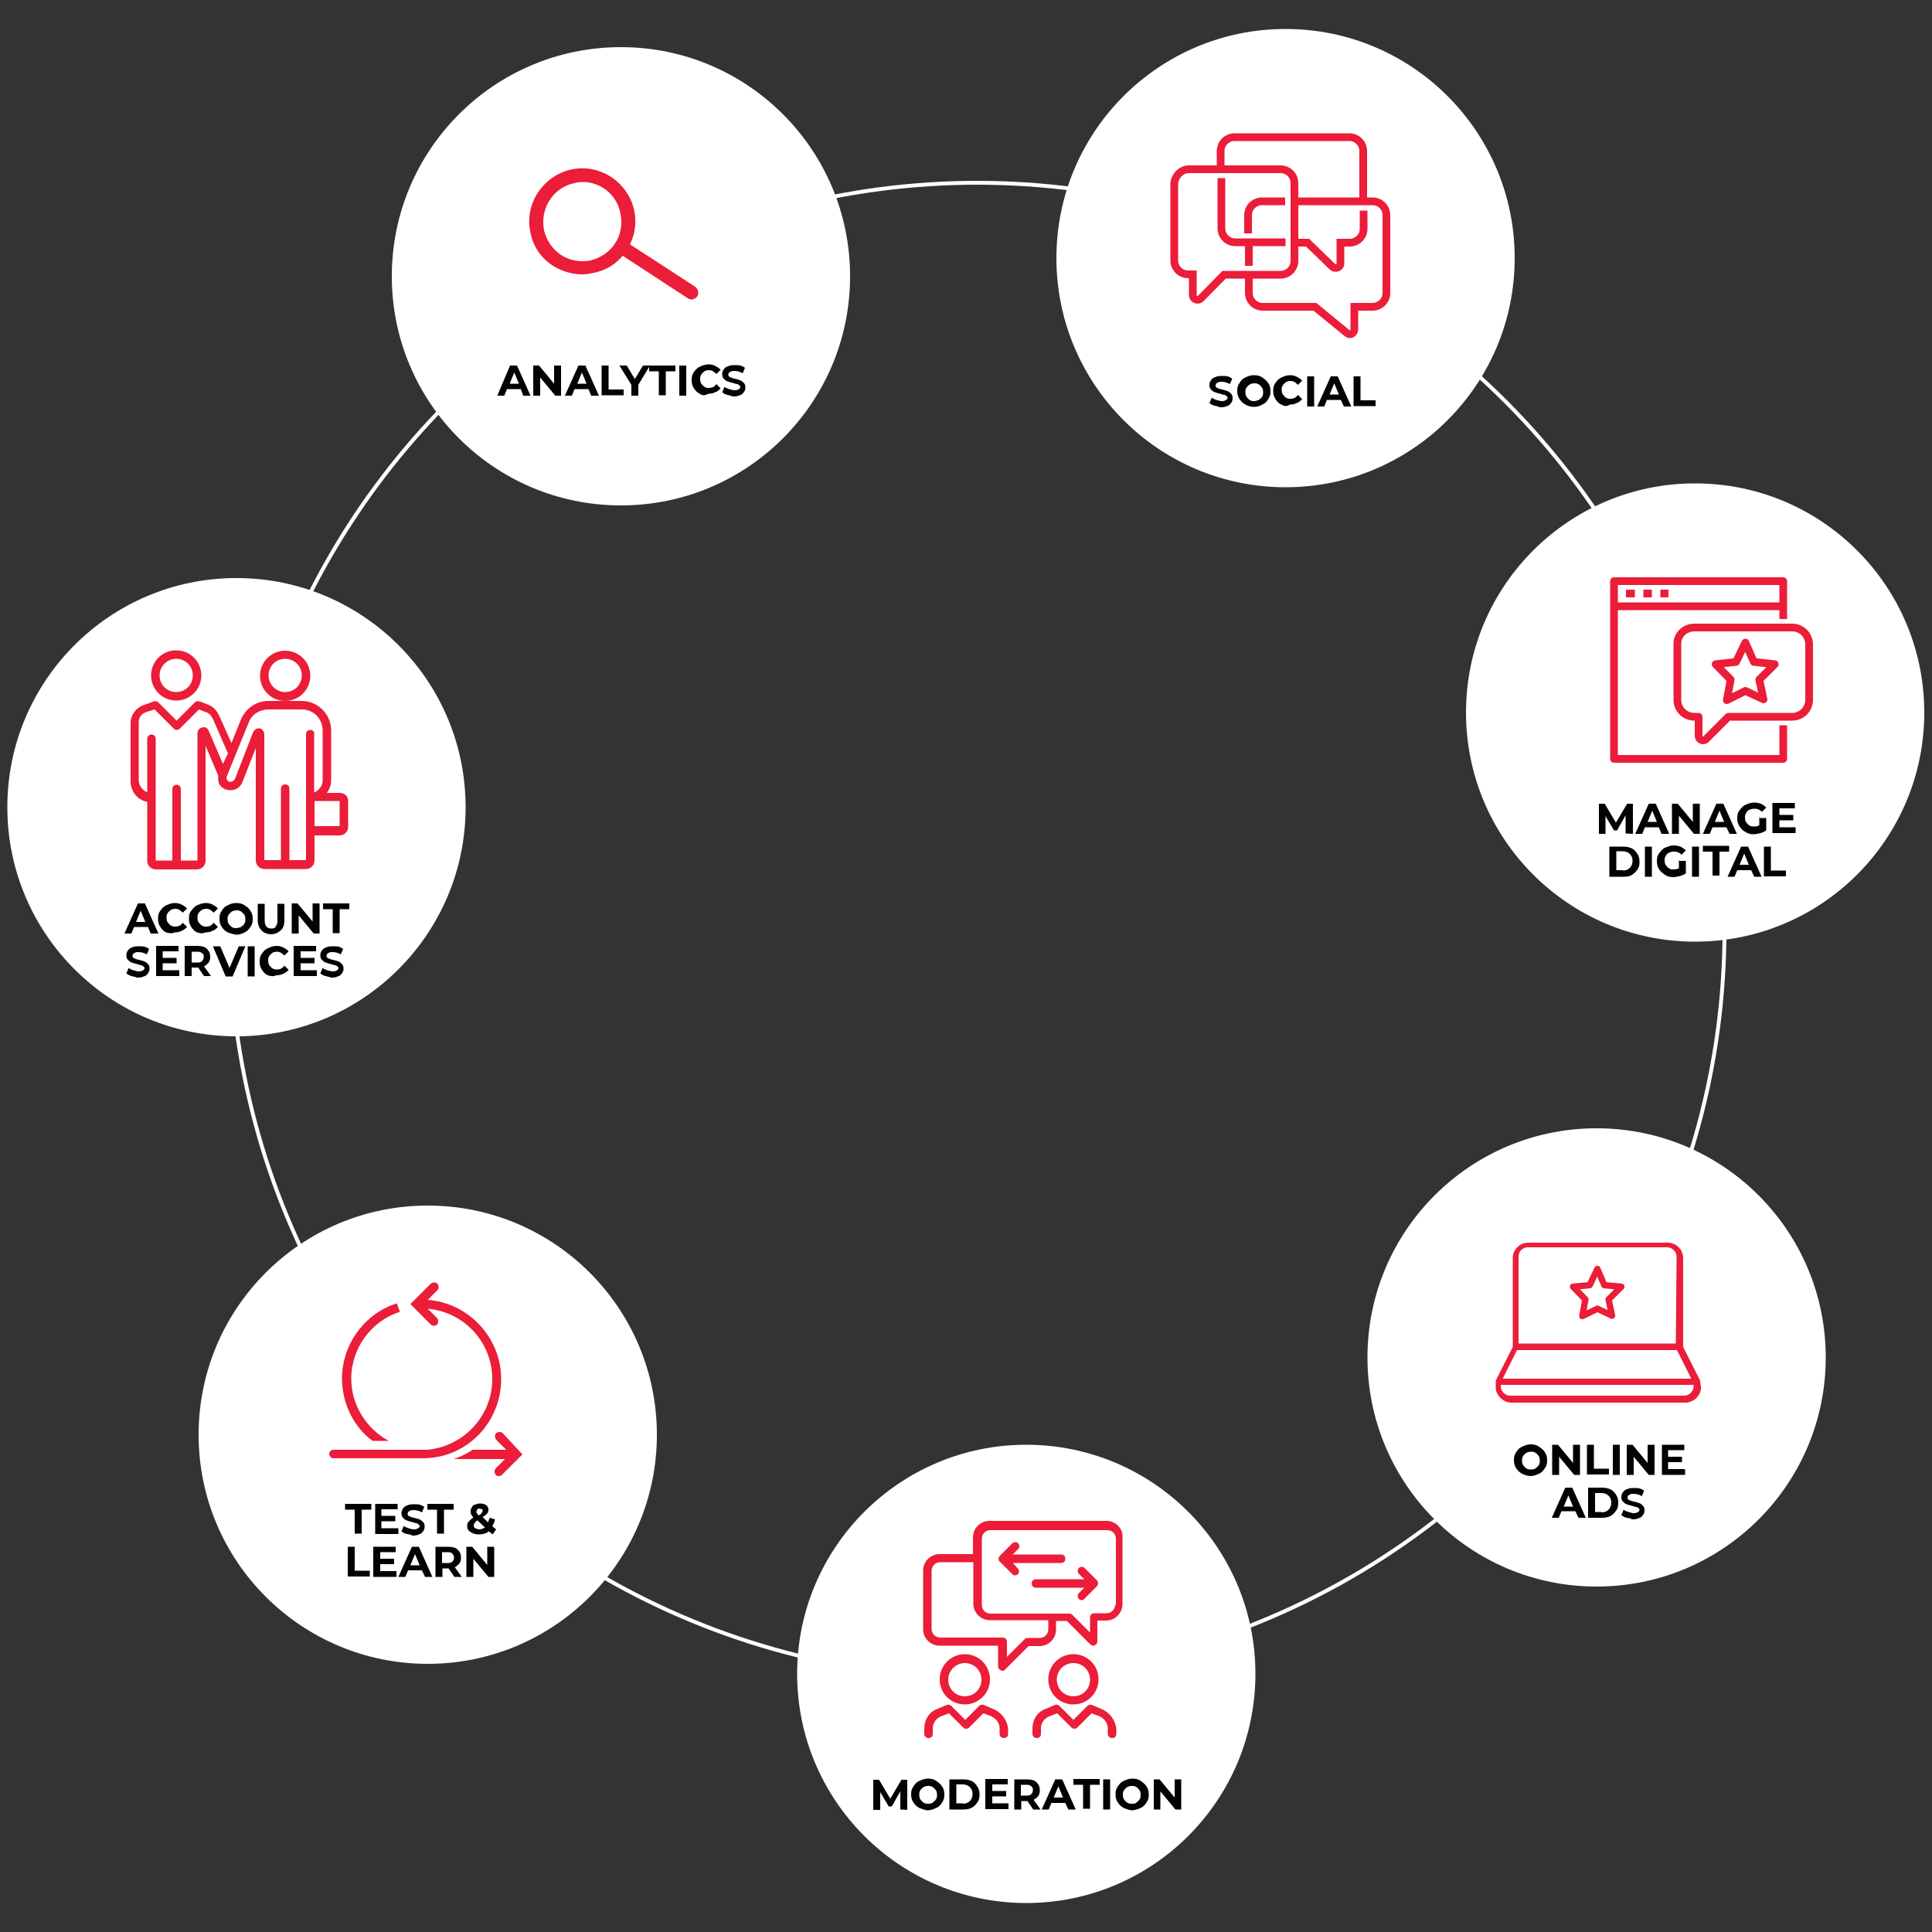 <?xml version="1.0" encoding="utf-8"?>
<!-- Generator: Adobe Illustrator 22.1.0, SVG Export Plug-In . SVG Version: 6.00 Build 0)  -->
<svg version="1.1" id="Layer_1" xmlns="http://www.w3.org/2000/svg" xmlns:xlink="http://www.w3.org/1999/xlink" x="0px" y="0px"
	 viewBox="0 0 500 500" style="enable-background:new 0 0 500 500;" xml:space="preserve">
<rect x="0" y="0" width="500" height="500" fill="#333333" stroke="none"/>
<style type="text/css">
	.st0{fill:none;stroke:#FFFFFF;stroke-miterlimit:10;}
	.st1{fill:#FFFFFF;}
	.st2{fill:#EB1D39;}
	.st3{fill:#020202;}
	.st4{fill:none;stroke:#EB1D39;stroke-width:2;stroke-miterlimit:10;}
	.st5{fill:none;stroke:#EB1D39;stroke-width:2;stroke-linejoin:round;stroke-miterlimit:10;}
	.st6{fill:none;stroke:#EB1D39;stroke-width:1.645;stroke-linejoin:round;stroke-miterlimit:10;}
</style>
<circle class="st0" cx="252.9" cy="240.7" r="193.4"/>
<circle class="st1" cx="61.2" cy="208.9" r="59.3"/>
<circle class="st1" cx="110.7" cy="371.3" r="59.3"/>
<circle class="st1" cx="160.7" cy="71.5" r="59.3"/>
<circle class="st1" cx="332.7" cy="66.8" r="59.3"/>
<circle class="st1" cx="438.7" cy="184.4" r="59.3"/>
<circle class="st1" cx="413.2" cy="351.3" r="59.3"/>
<circle class="st1" cx="265.6" cy="433.2" r="59.3"/>
<path class="st2" d="M45.6,181.3c3.6,0,6.5-2.9,6.5-6.5s-2.9-6.5-6.5-6.5s-6.5,2.9-6.5,6.5S42,181.3,45.6,181.3z M45.6,170.5
	c2.4,0,4.3,1.9,4.3,4.3c0,2.4-1.9,4.3-4.3,4.3c-2.4,0-4.3-1.9-4.3-4.3S43.3,170.5,45.6,170.5z M87.9,205.2h-3.3
	c0.7-1,1.1-2.1,1.1-3.2v-13c0-4.2-3.5-7.6-7.6-7.6h-4.3c3.6,0,6.5-2.9,6.5-6.5s-2.9-6.5-6.5-6.5s-6.5,2.9-6.5,6.5s2.9,6.5,6.5,6.5
	h-4.3c-3.1,0-5.8,1.8-7.1,4.7l-2.5,6.2l-2.9-6.5c-0.6-1.2-1.1-2.4-2.6-3.2c-0.7-0.3-2.6-1.1-2.9-1.1c-0.4-0.1-0.8,0-1.1,0.3
	l-4.7,4.7l-4.7-4.7c-0.3-0.3-0.7-0.4-1.1-0.3l-2.8,1c-1.9,0.7-3.3,2.5-3.3,4.7v15c0,2.6,1.8,4.9,4.3,5.3v15.3c0,1.2,1,2.2,2.2,2.2
	H51c1.2,0,2.2-1,2.2-2.2V193l3.3,7.8c-0.1,0.6,0,1.2,0.1,1.8c0.3,0.8,1,1.4,1.8,1.7c1.7,0.6,3.6-0.1,4.3-1.8l3.5-8.9v29.1
	c0,1.2,1,2.2,2.2,2.2h10.8c1.2,0,2.2-1,2.2-2.2v-6.5h6.5c1.2,0,2.2-1,2.2-2.2v-6.5C90.2,206.1,89.2,205.2,87.9,205.2z M69.5,174.8
	c0-2.4,1.9-4.3,4.3-4.3s4.3,1.9,4.3,4.3c0,2.4-1.9,4.3-4.3,4.3S69.5,177.1,69.5,174.8z M57.7,197.7l-3.7-8.6c-0.3-0.7-1-1.1-1.7-0.8
	c-0.7,0.1-1.2,0.7-1.2,1.5v32.9h-4.3v-18.5c0-0.6-0.4-1.1-1.1-1.1c-0.6,0-1.1,0.4-1.1,1.1v18.5h-4.3v-31.5c0-0.6-0.4-1.1-1.1-1.1
	c-0.6,0-1.1,0.4-1.1,1.1V205c-1.2-0.4-2.2-1.7-2.2-3.1v-15c0-1.2,0.7-2.2,1.9-2.6l2.2-0.7l5,5c0.4,0.4,1.1,0.4,1.5,0l5-5
	c0.7,0.3,1.7,0.7,2.1,0.8c0.8,0.4,1.2,1,1.7,2.1L59,195L57.7,197.7z M80.3,188.9c-0.6,0-1.1,0.4-1.1,1.1v32.6h-4.3v-18.5
	c0-0.6-0.4-1.1-1.1-1.1c-0.6,0-1.1,0.4-1.1,1.1v18.5h-4.3V190c0-0.7-0.6-1.4-1.2-1.5c-0.1,0-0.3,0-0.3,0c-0.6,0-1.1,0.4-1.4,1
	l-4.7,12.1c-0.3,0.6-1,0.8-1.5,0.7c-0.3-0.1-0.4-0.3-0.6-0.6c-0.1-0.3-0.1-0.6,0-0.8l5.7-14c0.8-2.1,2.9-3.3,5.1-3.3h8.6
	c3.1,0,5.4,2.5,5.4,5.4v13c0,1.4-1,2.6-2.2,3.1v-15C81.4,189.4,81,188.9,80.3,188.9z M87.9,213.8h-6.5v-6.5h6.5V213.8z"/>
<g>
	<path class="st3" d="M38.3,239.9h-3.6l-0.7,1.7h-1.8l3.5-7.8h1.8l3.5,7.8h-2L38.3,239.9z M37.6,238.6l-1.2-2.9l-1.2,2.9H37.6z"/>
	<path class="st3" d="M43,241.3c-0.7-0.3-1.1-0.8-1.5-1.4s-0.6-1.2-0.6-2.1s0.1-1.5,0.6-2.1c0.4-0.6,0.8-1.1,1.5-1.4
		c0.7-0.3,1.4-0.6,2.2-0.6c0.7,0,1.2,0.1,1.8,0.4c0.6,0.3,1,0.6,1.4,1l-1.1,1.1c-0.6-0.6-1.1-1-1.9-1c-0.4,0-1,0.1-1.2,0.3
		c-0.4,0.3-0.7,0.6-0.8,0.8c-0.3,0.4-0.3,0.8-0.3,1.2s0.1,1,0.3,1.2c0.3,0.4,0.6,0.7,0.8,0.8c0.4,0.3,0.8,0.3,1.2,0.3
		c0.8,0,1.4-0.3,1.9-1l1.1,1.1c-0.4,0.4-0.8,0.8-1.4,1c-0.6,0.3-1.1,0.4-1.8,0.4C44.4,241.7,43.7,241.5,43,241.3z"/>
	<path class="st3" d="M51,241.3c-0.7-0.3-1.1-0.8-1.5-1.4s-0.6-1.2-0.6-2.1s0.1-1.5,0.6-2.1s0.8-1.1,1.5-1.4
		c0.7-0.3,1.4-0.6,2.2-0.6c0.7,0,1.2,0.1,1.8,0.4c0.6,0.3,1,0.6,1.4,1l-1.1,1.1c-0.6-0.6-1.1-1-1.9-1c-0.4,0-1,0.1-1.2,0.3
		c-0.4,0.3-0.7,0.6-0.8,0.8c-0.3,0.4-0.3,0.8-0.3,1.2s0.1,1,0.3,1.2c0.3,0.4,0.6,0.7,0.8,0.8c0.4,0.3,0.8,0.3,1.2,0.3
		c0.8,0,1.4-0.3,1.9-1l1.1,1.1c-0.4,0.4-0.8,0.8-1.4,1c-0.6,0.3-1.1,0.4-1.8,0.4C52.4,241.7,51.6,241.5,51,241.3z"/>
	<path class="st3" d="M58.9,241.3c-0.7-0.4-1.1-0.8-1.5-1.4s-0.6-1.2-0.6-2.1s0.1-1.4,0.6-2.1c0.4-0.7,0.8-1.1,1.5-1.4
		c0.7-0.4,1.4-0.6,2.2-0.6s1.5,0.1,2.2,0.6c0.7,0.4,1.1,0.8,1.5,1.4c0.4,0.6,0.6,1.2,0.6,2.1s-0.1,1.4-0.6,2.1s-0.8,1.1-1.5,1.4
		c-0.7,0.4-1.4,0.6-2.2,0.6C60.3,241.8,59.6,241.5,58.9,241.3z M62.4,239.9c0.4-0.3,0.7-0.6,0.8-0.8c0.3-0.4,0.3-0.8,0.3-1.2
		s-0.1-1-0.3-1.2c-0.3-0.4-0.6-0.7-0.8-0.8c-0.4-0.3-0.8-0.3-1.2-0.3s-0.8,0.1-1.2,0.3c-0.4,0.3-0.7,0.6-0.8,0.8
		c-0.3,0.4-0.3,0.8-0.3,1.2s0.1,1,0.3,1.2c0.3,0.4,0.6,0.7,0.8,0.8c0.4,0.3,0.8,0.3,1.2,0.3C61.6,240.1,62,240.1,62.4,239.9z"/>
	<path class="st3" d="M67.7,240.8c-0.6-0.6-1-1.5-1-2.6v-4.3h1.8v4.3c0,1.4,0.6,2.1,1.7,2.1c0.6,0,1-0.1,1.2-0.6
		c0.3-0.4,0.4-0.8,0.4-1.5v-4.3h1.8v4.3c0,1.1-0.3,2.1-1,2.6c-0.6,0.6-1.5,1-2.6,1C69.1,241.7,68.2,241.4,67.7,240.8z"/>
	<path class="st3" d="M82.7,233.8v7.8h-1.5l-3.9-4.7v4.7h-1.8v-7.8H77l3.9,4.7v-4.7H82.7z"/>
	<path class="st3" d="M86.1,235.3h-2.5v-1.5h6.8v1.5h-2.5v6.2h-1.8V235.3L86.1,235.3z"/>
	<path class="st3" d="M34.1,252.6c-0.6-0.1-1-0.4-1.4-0.7l0.6-1.4c0.3,0.3,0.7,0.4,1.2,0.6c0.4,0.1,1,0.3,1.4,0.3
		c0.6,0,0.8-0.1,1.1-0.3c0.3-0.1,0.4-0.4,0.4-0.6c0-0.1-0.1-0.3-0.3-0.4s-0.3-0.3-0.6-0.3c-0.3-0.1-0.6-0.1-1-0.3
		c-0.6-0.1-1.1-0.3-1.4-0.4c-0.4-0.1-0.7-0.4-1-0.7s-0.4-0.7-0.4-1.2c0-0.4,0.1-0.8,0.4-1.2c0.3-0.4,0.6-0.7,1.1-0.8
		c0.6-0.3,1.1-0.3,1.8-0.3c0.6,0,1,0,1.4,0.1s0.8,0.3,1.2,0.6L38,247c-0.7-0.4-1.4-0.6-2.2-0.6c-0.6,0-0.8,0.1-1.1,0.3
		c-0.3,0.1-0.4,0.4-0.4,0.7s0.1,0.4,0.4,0.6c0.3,0.1,0.7,0.3,1.2,0.4s1.1,0.3,1.4,0.4c0.4,0.1,0.7,0.4,1,0.7s0.4,0.7,0.4,1.2
		c0,0.4-0.1,0.8-0.4,1.2c-0.3,0.4-0.6,0.7-1.1,0.8c-0.6,0.3-1.1,0.3-1.8,0.3C35.2,252.8,34.6,252.8,34.1,252.6z"/>
	<path class="st3" d="M46.4,251.2v1.4h-6v-7.8h5.8v1.4h-4.1v1.7h3.6v1.4h-3.6v1.8h4.3V251.2z"/>
	<path class="st3" d="M52.8,252.6l-1.5-2.2h-0.2h-1.5v2.2h-1.8v-7.8h3.3c0.7,0,1.2,0.1,1.8,0.3c0.6,0.3,0.8,0.6,1.1,1s0.4,1,0.4,1.5
		c0,0.6-0.1,1.1-0.4,1.5c-0.3,0.4-0.7,0.7-1.2,1l1.8,2.5H52.8z M52.3,246.7c-0.3-0.3-0.7-0.4-1.2-0.4h-1.5v2.8h1.5
		c0.6,0,1-0.1,1.2-0.4c0.3-0.3,0.4-0.6,0.4-1C52.8,247.4,52.7,246.9,52.3,246.7z"/>
	<path class="st3" d="M63.5,244.9l-3.3,7.8h-1.8l-3.3-7.8H57l2.4,5.6l2.4-5.6H63.5z"/>
	<path class="st3" d="M64.1,244.9h1.8v7.8h-1.8V244.9z"/>
	<path class="st3" d="M69.3,252.4c-0.7-0.3-1.1-0.8-1.5-1.4c-0.4-0.6-0.6-1.2-0.6-2.1c0-0.8,0.1-1.5,0.6-2.1
		c0.4-0.6,0.8-1.1,1.5-1.4c0.7-0.3,1.4-0.6,2.2-0.6c0.7,0,1.2,0.1,1.8,0.4c0.6,0.3,1,0.6,1.4,1l-1.1,1.1c-0.6-0.6-1.1-1-1.9-1
		c-0.4,0-1,0.1-1.2,0.3c-0.4,0.3-0.7,0.6-0.8,0.8c-0.3,0.4-0.3,0.8-0.3,1.2s0.1,1,0.3,1.2c0.3,0.4,0.6,0.7,0.8,0.8
		c0.4,0.3,0.8,0.3,1.2,0.3c0.8,0,1.4-0.3,1.9-1l1.1,1.1c-0.4,0.4-0.8,0.8-1.4,1c-0.6,0.3-1.1,0.4-1.8,0.4
		C70.7,252.8,70,252.6,69.3,252.4z"/>
	<path class="st3" d="M82,251.2v1.4h-6v-7.8h5.8v1.4h-4v1.7h3.6v1.4h-3.6v1.8H82V251.2z"/>
	<path class="st3" d="M84.3,252.6c-0.6-0.1-1-0.4-1.4-0.7l0.6-1.4c0.3,0.3,0.7,0.4,1.2,0.6c0.4,0.1,1,0.3,1.4,0.3
		c0.6,0,0.8-0.1,1.1-0.3c0.3-0.1,0.4-0.4,0.4-0.6c0-0.1-0.1-0.3-0.3-0.4c-0.2-0.1-0.3-0.3-0.6-0.3c-0.3-0.1-0.6-0.1-1-0.3
		c-0.6-0.1-1.1-0.3-1.4-0.4c-0.4-0.1-0.7-0.4-1-0.7c-0.3-0.3-0.4-0.7-0.4-1.2c0-0.4,0.1-0.8,0.4-1.2s0.6-0.7,1.1-0.8
		c0.6-0.3,1.1-0.3,1.8-0.3c0.6,0,1,0,1.4,0.1s0.8,0.3,1.2,0.6l-0.6,1.4c-0.7-0.4-1.4-0.6-2.2-0.6c-0.6,0-0.8,0.1-1.1,0.3
		c-0.3,0.1-0.4,0.4-0.4,0.7s0.1,0.4,0.4,0.6c0.3,0.1,0.7,0.3,1.2,0.4s1.1,0.3,1.4,0.4c0.4,0.1,0.7,0.4,1,0.7
		c0.3,0.3,0.4,0.7,0.4,1.2c0,0.4-0.1,0.8-0.4,1.2c-0.3,0.4-0.6,0.7-1.1,0.8c-0.6,0.3-1.1,0.3-1.8,0.3
		C85.4,252.8,84.8,252.8,84.3,252.6z"/>
</g>
<g>
	<path class="st3" d="M233,468.3v-4.7l-2.2,3.9H230l-2.2-3.7v4.6H226v-7.8h1.5l2.9,4.9l2.9-4.9h1.5v7.8L233,468.3L233,468.3z"/>
	<path class="st3" d="M237.9,467.9c-0.7-0.4-1.1-0.8-1.5-1.4s-0.6-1.2-0.6-2.1c0-0.8,0.1-1.4,0.6-2.1s0.8-1.1,1.5-1.4
		s1.4-0.6,2.2-0.6s1.5,0.1,2.2,0.6s1.1,0.8,1.5,1.4s0.6,1.2,0.6,2.1c0,0.8-0.1,1.4-0.6,2.1c-0.4,0.6-0.8,1.1-1.5,1.4
		s-1.4,0.6-2.2,0.6S238.6,468.1,237.9,467.9z M241.4,466.5c0.4-0.3,0.7-0.6,0.8-0.8c0.3-0.4,0.3-0.8,0.3-1.2s-0.1-1-0.3-1.2
		c-0.3-0.4-0.6-0.7-0.8-0.8c-0.4-0.3-0.8-0.3-1.2-0.3s-0.8,0.1-1.2,0.3c-0.4,0.3-0.7,0.6-0.8,0.8c-0.3,0.4-0.3,0.8-0.3,1.2
		s0.1,1,0.3,1.2c0.3,0.4,0.6,0.7,0.8,0.8c0.4,0.3,0.8,0.3,1.2,0.3S241,466.8,241.4,466.5z"/>
	<path class="st3" d="M245.7,460.5h3.5c0.8,0,1.5,0.1,2.2,0.4s1.1,0.8,1.5,1.4s0.6,1.2,0.6,2.1c0,0.8-0.1,1.5-0.6,2.1
		c-0.4,0.6-0.8,1-1.5,1.4c-0.7,0.3-1.4,0.4-2.2,0.4h-3.5V460.5z M249.2,466.8c0.8,0,1.4-0.3,1.8-0.7c0.4-0.4,0.7-1,0.7-1.8
		s-0.3-1.4-0.7-1.8s-1.1-0.7-1.8-0.7h-1.7v4.9h1.7V466.8z"/>
	<path class="st3" d="M261,466.8v1.4h-6v-7.8h5.8v1.4h-4v1.7h3.6v1.4h-3.6v1.8h4.2V466.8z"/>
	<path class="st3" d="M267.4,468.3l-1.5-2.2h-0.1h-1.5v2.2h-1.8v-7.8h3.3c0.7,0,1.2,0.1,1.8,0.3c0.6,0.3,0.8,0.6,1.1,1
		c0.3,0.4,0.4,1,0.4,1.5c0,0.6-0.1,1.1-0.4,1.5s-0.7,0.7-1.2,1l1.8,2.5H267.4L267.4,468.3z M266.9,462.3c-0.3-0.3-0.7-0.4-1.2-0.4
		h-1.5v2.8h1.5c0.6,0,1-0.1,1.2-0.4c0.3-0.3,0.4-0.6,0.4-1C267.4,462.9,267.2,462.5,266.9,462.3z"/>
	<path class="st3" d="M275.7,466.6h-3.6l-0.7,1.7h-1.8l3.5-7.8h1.8l3.5,7.8h-1.9L275.7,466.6z M275.1,465.2l-1.2-2.9l-1.2,2.9H275.1
		z"/>
	<path class="st3" d="M280.3,461.9h-2.5v-1.5h6.8v1.5h-2.5v6.2h-1.8V461.9L280.3,461.9z"/>
	<path class="st3" d="M285.5,460.5h1.8v7.8h-1.8V460.5z"/>
	<path class="st3" d="M290.8,467.9c-0.7-0.4-1.1-0.8-1.5-1.4s-0.6-1.2-0.6-2.1c0-0.8,0.1-1.4,0.6-2.1s0.8-1.1,1.5-1.4
		s1.4-0.6,2.2-0.6s1.5,0.1,2.2,0.6s1.1,0.8,1.5,1.4s0.6,1.2,0.6,2.1c0,0.8-0.1,1.4-0.6,2.1c-0.4,0.6-0.8,1.1-1.5,1.4
		s-1.4,0.6-2.2,0.6S291.4,468.1,290.8,467.9z M294.1,466.5c0.4-0.3,0.7-0.6,0.8-0.8c0.3-0.4,0.3-0.8,0.3-1.2s-0.1-1-0.3-1.2
		c-0.3-0.4-0.6-0.7-0.8-0.8c-0.4-0.3-0.8-0.3-1.2-0.3s-0.8,0.1-1.2,0.3c-0.4,0.3-0.7,0.6-0.8,0.8c-0.3,0.4-0.3,0.8-0.3,1.2
		s0.1,1,0.3,1.2c0.3,0.4,0.6,0.7,0.8,0.8c0.4,0.3,0.8,0.3,1.2,0.3S293.9,466.8,294.1,466.5z"/>
	<path class="st3" d="M305.7,460.5v7.8h-1.5l-3.9-4.7v4.7h-1.7v-7.8h1.5l3.9,4.7v-4.7H305.7z"/>
</g>
<g>
	<path class="st3" d="M91.8,390.7h-2.5v-1.5h6.8v1.5h-2.5v6.2h-1.8V390.7z"/>
	<path class="st3" d="M103.1,395.6v1.4h-6v-7.8h5.8v1.4h-4.2v1.7h3.6v1.4h-3.6v1.8h4.3L103.1,395.6L103.1,395.6z"/>
	<path class="st3" d="M105.3,397c-0.6-0.1-1-0.4-1.4-0.7l0.6-1.4c0.3,0.3,0.7,0.4,1.2,0.6c0.4,0.1,1,0.3,1.4,0.3
		c0.6,0,0.8-0.1,1.1-0.3c0.3-0.1,0.4-0.4,0.4-0.6c0-0.1-0.1-0.3-0.3-0.4c-0.1-0.1-0.3-0.3-0.6-0.3c-0.3-0.1-0.6-0.1-1-0.3
		c-0.6-0.1-1.1-0.3-1.4-0.4c-0.4-0.1-0.7-0.4-1-0.7s-0.4-0.7-0.4-1.2c0-0.4,0.1-0.8,0.4-1.2s0.6-0.7,1.1-0.8
		c0.6-0.3,1.1-0.3,1.8-0.3c0.6,0,1,0,1.4,0.1s0.8,0.3,1.2,0.6l-0.6,1.4c-0.7-0.4-1.4-0.6-2.2-0.6c-0.6,0-0.8,0.1-1.1,0.3
		c-0.3,0.1-0.4,0.4-0.4,0.7s0.1,0.4,0.4,0.6c0.3,0.1,0.7,0.3,1.2,0.4s1.1,0.3,1.4,0.4c0.4,0.1,0.7,0.4,1,0.7
		c0.3,0.3,0.4,0.7,0.4,1.2c0,0.4-0.1,0.8-0.4,1.2s-0.6,0.7-1.1,0.8c-0.6,0.3-1.1,0.3-1.8,0.3C106.4,397.1,105.8,397.1,105.3,397z"/>
	<path class="st3" d="M113.1,390.7h-2.5v-1.5h6.8v1.5h-2.5v6.2h-1.8V390.7L113.1,390.7z"/>
	<path class="st3" d="M127.5,397.1l-1-0.8c-0.7,0.6-1.7,0.8-2.6,0.8c-0.6,0-1.1-0.1-1.5-0.3c-0.4-0.1-0.8-0.4-1.1-0.7
		s-0.4-0.7-0.4-1.1s0.1-1,0.4-1.2c0.3-0.4,0.7-0.7,1.2-1.1c-0.3-0.3-0.4-0.6-0.6-0.8c-0.1-0.3-0.1-0.6-0.1-0.8c0-0.4,0.1-0.7,0.3-1
		c0.1-0.3,0.4-0.6,0.8-0.7s0.8-0.3,1.2-0.3c0.7,0,1.2,0.1,1.7,0.4c0.4,0.3,0.6,0.7,0.6,1.2c0,0.4-0.1,0.7-0.4,1.1
		c-0.3,0.3-0.7,0.6-1.1,0.8l1.4,1.4c0.1-0.4,0.3-0.7,0.4-1.2l1.4,0.4c-0.1,0.7-0.4,1.2-0.7,1.8l1,0.8L127.5,397.1z M125.5,395.3
		l-1.9-1.8c-0.4,0.1-0.6,0.4-0.7,0.6c-0.1,0.1-0.3,0.4-0.3,0.7s0.1,0.6,0.4,0.7s0.6,0.3,1,0.3C124.6,395.8,125,395.6,125.5,395.3z
		 M123.6,390.6c-0.1,0.1-0.3,0.3-0.3,0.6c0,0.1,0,0.3,0.1,0.4s0.3,0.3,0.4,0.6c0.4-0.1,0.7-0.4,0.8-0.6c0.1-0.1,0.3-0.3,0.3-0.6
		c0-0.1,0-0.4-0.1-0.4c-0.1-0.1-0.3-0.1-0.6-0.1C124,390.3,123.7,390.4,123.6,390.6z"/>
	<path class="st3" d="M90,400.3h1.8v6.2h3.9v1.5H90V400.3z"/>
	<path class="st3" d="M102.6,406.7v1.4h-6v-7.8h5.8v1.4h-4v1.7h3.6v1.4h-3.6v1.8h4.2V406.7z"/>
	<path class="st3" d="M109.2,406.4h-3.6l-0.7,1.7h-1.8l3.5-7.8h1.8l3.5,7.8H110L109.2,406.4z M108.6,405.1l-1.2-2.9l-1.2,2.9H108.6z
		"/>
	<path class="st3" d="M117.6,408.1l-1.5-2.2H116h-1.5v2.2h-1.8v-7.8h3.3c0.7,0,1.2,0.1,1.8,0.3c0.6,0.3,0.8,0.6,1.1,1
		c0.3,0.4,0.4,1,0.4,1.5c0,0.6-0.1,1.1-0.4,1.5s-0.7,0.7-1.2,1l1.8,2.5H117.6L117.6,408.1z M117.1,402.1c-0.3-0.3-0.7-0.4-1.2-0.4
		h-1.5v2.8h1.5c0.6,0,1-0.1,1.2-0.4c0.3-0.3,0.4-0.6,0.4-1C117.5,402.8,117.4,402.4,117.1,402.1z"/>
	<path class="st3" d="M127.9,400.3v7.8h-1.5l-3.9-4.7v4.7h-1.8v-7.8h1.5l3.9,4.7v-4.7H127.9z"/>
</g>
<g>
	<path class="st3" d="M134.8,100.7h-3.6l-0.7,1.7h-1.8l3.3-7.8h1.8l3.5,7.8h-1.9L134.8,100.7z M134.3,99.3l-1.2-2.9l-1.2,2.9H134.3z
		"/>
	<path class="st3" d="M145.2,94.6v7.8h-1.5l-3.9-4.7v4.7H138v-7.8h1.5l3.9,4.7v-4.7H145.2z"/>
	<path class="st3" d="M152.3,100.7h-3.6l-0.7,1.7h-1.8l3.5-7.8h1.8l3.5,7.8h-2L152.3,100.7z M151.8,99.3l-1.2-2.9l-1.2,2.9H151.8z"
		/>
	<path class="st3" d="M155.7,94.6h1.8v6.2h3.9v1.5h-5.7V94.6z"/>
	<path class="st3" d="M165.2,99.6v2.8h-1.8v-2.8l-3.1-5h1.9l2.1,3.5l2.1-3.5h1.8L165.2,99.6z"/>
	<path class="st3" d="M170.5,96.1H168v-1.5h6.8v1.5h-2.5v6.2h-1.8V96.1z"/>
	<path class="st3" d="M175.8,94.6h1.8v7.8h-1.8V94.6z"/>
	<path class="st3" d="M181.1,101.9c-0.7-0.3-1.1-0.8-1.5-1.4s-0.6-1.2-0.6-2.1s0.1-1.5,0.6-2.1c0.4-0.6,0.8-1.1,1.5-1.4
		s1.4-0.6,2.2-0.6c0.7,0,1.2,0.1,1.8,0.4s1,0.6,1.4,1l-1.1,1.1c-0.6-0.6-1.1-1-1.9-1c-0.4,0-1,0.1-1.2,0.3c-0.4,0.3-0.7,0.6-0.8,0.8
		c-0.3,0.4-0.3,0.8-0.3,1.2c0,0.4,0.1,1,0.3,1.2c0.3,0.4,0.6,0.7,0.8,0.8c0.4,0.3,0.8,0.3,1.2,0.3c0.8,0,1.4-0.3,1.9-1l1.1,1.1
		c-0.4,0.4-0.8,0.8-1.4,1c-0.6,0.3-1.1,0.4-1.8,0.4C182.3,102.5,181.6,102.3,181.1,101.9z"/>
	<path class="st3" d="M188.3,102.2c-0.6-0.1-1-0.4-1.4-0.7l0.6-1.4c0.3,0.3,0.7,0.4,1.2,0.6c0.4,0.1,1,0.3,1.4,0.3
		c0.6,0,0.8-0.1,1.1-0.3c0.3-0.1,0.4-0.4,0.4-0.6c0-0.1-0.1-0.3-0.3-0.4c-0.1-0.1-0.3-0.3-0.6-0.3c-0.3-0.1-0.6-0.1-1-0.3
		c-0.6-0.1-1.1-0.3-1.4-0.4c-0.4-0.1-0.7-0.4-1-0.7c-0.3-0.3-0.4-0.7-0.4-1.2c0-0.4,0.1-0.8,0.4-1.2c0.3-0.4,0.6-0.7,1.1-0.8
		c0.6-0.3,1.1-0.3,1.8-0.3c0.6,0,1,0,1.4,0.1s0.8,0.3,1.2,0.6l-0.6,1.4c-0.7-0.4-1.4-0.6-2.2-0.6c-0.6,0-0.8,0.1-1.1,0.3
		c-0.3,0.1-0.4,0.4-0.4,0.7s0.1,0.4,0.4,0.6c0.3,0.1,0.7,0.3,1.2,0.4c0.6,0.1,1.1,0.3,1.4,0.4c0.4,0.1,0.7,0.4,1,0.7
		c0.3,0.3,0.4,0.7,0.4,1.2c0,0.4-0.1,0.8-0.4,1.2c-0.3,0.4-0.6,0.7-1.1,0.8c-0.6,0.3-1.1,0.3-1.8,0.3
		C189.4,102.5,188.8,102.3,188.3,102.2z"/>
</g>
<g>
	<path class="st3" d="M314.4,105c-0.6-0.1-1-0.4-1.4-0.7l0.6-1.4c0.3,0.3,0.7,0.4,1.2,0.6c0.4,0.1,1,0.3,1.4,0.3
		c0.6,0,0.8-0.1,1.1-0.3c0.3-0.1,0.4-0.4,0.4-0.6c0-0.1-0.1-0.3-0.3-0.4c-0.1-0.1-0.3-0.3-0.6-0.3c-0.3-0.1-0.6-0.1-1-0.3
		c-0.6-0.1-1.1-0.3-1.4-0.4c-0.4-0.1-0.7-0.4-1-0.7s-0.4-0.7-0.4-1.2c0-0.4,0.1-0.8,0.4-1.2c0.3-0.4,0.6-0.7,1.1-0.8
		c0.6-0.3,1.1-0.3,1.8-0.3c0.6,0,1,0,1.4,0.1s0.8,0.3,1.2,0.6l-0.6,1.4c-0.7-0.4-1.4-0.6-2.2-0.6c-0.6,0-0.8,0.1-1.1,0.3
		c-0.3,0.1-0.4,0.4-0.4,0.7s0.1,0.4,0.4,0.6c0.3,0.1,0.7,0.3,1.2,0.4c0.6,0.1,1.1,0.3,1.4,0.4c0.4,0.1,0.7,0.4,1,0.7
		s0.4,0.7,0.4,1.2c0,0.4-0.1,0.8-0.4,1.2c-0.3,0.4-0.6,0.7-1.1,0.8c-0.6,0.3-1.1,0.3-1.8,0.3C315.5,105.3,315,105.1,314.4,105z"/>
	<path class="st3" d="M322.3,104.7c-0.7-0.4-1.1-0.8-1.5-1.4s-0.6-1.2-0.6-2.1s0.1-1.4,0.6-2.1c0.4-0.7,0.8-1.1,1.5-1.4
		c0.7-0.4,1.4-0.6,2.2-0.6c0.8,0,1.5,0.1,2.2,0.6s1.1,0.8,1.5,1.4s0.6,1.2,0.6,2.1s-0.1,1.4-0.6,2.1c-0.4,0.7-0.8,1.1-1.5,1.4
		c-0.7,0.4-1.4,0.6-2.2,0.6C323.7,105.3,323,105.1,322.3,104.7z M325.8,103.5c0.4-0.3,0.7-0.6,0.8-0.8c0.3-0.4,0.3-0.8,0.3-1.2
		c0-0.4-0.1-1-0.3-1.2c-0.3-0.4-0.6-0.7-0.8-0.8c-0.4-0.3-0.8-0.3-1.2-0.3s-0.8,0.1-1.2,0.3c-0.4,0.3-0.7,0.6-0.8,0.8
		c-0.3,0.4-0.3,0.8-0.3,1.2c0,0.4,0.1,1,0.3,1.2c0.3,0.4,0.6,0.7,0.8,0.8c0.4,0.3,0.8,0.3,1.2,0.3S325.4,103.6,325.8,103.5z"/>
	<path class="st3" d="M331.6,104.7c-0.7-0.3-1.1-0.8-1.5-1.4s-0.6-1.2-0.6-2.1s0.1-1.5,0.6-2.1c0.4-0.6,0.8-1.1,1.5-1.4
		s1.4-0.6,2.2-0.6c0.7,0,1.2,0.1,1.8,0.4c0.6,0.3,1,0.6,1.4,1l-1.1,1.1c-0.6-0.6-1.1-1-1.9-1c-0.4,0-1,0.1-1.2,0.3
		c-0.4,0.3-0.7,0.6-0.8,0.8c-0.3,0.4-0.3,0.8-0.3,1.2c0,0.4,0.1,1,0.3,1.2c0.3,0.4,0.6,0.7,0.8,0.8c0.4,0.3,0.8,0.3,1.2,0.3
		c0.8,0,1.4-0.3,1.9-1l1.1,1.1c-0.4,0.4-0.8,0.8-1.4,1c-0.6,0.3-1.1,0.4-1.8,0.4C333,105.3,332.3,105.1,331.6,104.7z"/>
	<path class="st3" d="M338.3,97.4h1.8v7.8h-1.8V97.4z"/>
	<path class="st3" d="M347,103.5h-3.6l-0.7,1.7h-1.8l3.5-7.8h1.8l3.5,7.8h-1.9L347,103.5z M346.5,102.1l-1.2-2.9l-1.2,2.9H346.5z"/>
	<path class="st3" d="M350.3,97.4h1.8v6.2h3.9v1.5h-5.7L350.3,97.4L350.3,97.4z"/>
</g>
<g>
	<path class="st3" d="M420.7,215.7V211l-2.2,3.9h-0.8l-2.2-3.7v4.6h-1.7V208h1.5l2.9,4.9l2.9-4.9h1.5v7.8L420.7,215.7L420.7,215.7z"
		/>
	<path class="st3" d="M429.3,214.1h-3.6l-0.7,1.7h-1.8l3.5-7.8h1.8l3.5,7.8h-2L429.3,214.1z M428.8,212.7l-1.2-2.9l-1.2,2.9H428.8z"
		/>
	<path class="st3" d="M439.9,208v7.8h-1.5l-3.9-4.7v4.7h-1.8V208h1.5l3.9,4.7V208H439.9z"/>
	<path class="st3" d="M446.8,214.1h-3.6l-0.7,1.7h-1.8l3.5-7.8h1.8l3.5,7.8h-1.9L446.8,214.1z M446.2,212.7l-1.2-2.9l-1.2,2.9H446.2
		z"/>
	<path class="st3" d="M455.4,211.7h1.7v3.2c-0.4,0.3-1,0.6-1.5,0.7c-0.6,0.1-1.1,0.3-1.7,0.3c-0.8,0-1.5-0.1-2.2-0.6
		c-0.7-0.4-1.1-0.8-1.5-1.4c-0.4-0.6-0.6-1.2-0.6-2.1c0-0.8,0.1-1.5,0.6-2.1s0.8-1.1,1.5-1.4c0.7-0.3,1.4-0.6,2.2-0.6
		c0.7,0,1.2,0.1,1.8,0.3c0.6,0.3,1,0.6,1.4,1l-1.1,1.1c-0.6-0.6-1.2-0.8-1.9-0.8c-0.6,0-1,0.1-1.4,0.3c-0.4,0.1-0.7,0.6-0.8,0.8
		c-0.3,0.4-0.3,0.8-0.3,1.2s0.1,1,0.3,1.2c0.3,0.4,0.6,0.7,0.8,0.8c0.4,0.3,0.8,0.3,1.2,0.3c0.6,0,1-0.1,1.4-0.3v-2.1h0.1V211.7z"/>
	<path class="st3" d="M464.7,214.2v1.4h-6v-7.8h5.8v1.4h-4v1.7h3.6v1.4h-3.6v1.8h4.2V214.2z"/>
	<path class="st3" d="M416.5,219.1h3.5c0.8,0,1.5,0.1,2.2,0.4c0.7,0.3,1.1,0.8,1.5,1.4c0.4,0.6,0.6,1.2,0.6,2.1s-0.1,1.5-0.6,2.1
		c-0.4,0.6-0.8,1-1.5,1.4s-1.4,0.4-2.2,0.4h-3.5V219.1z M420,225.3c0.8,0,1.4-0.3,1.8-0.7s0.7-1,0.7-1.8s-0.3-1.4-0.7-1.8
		c-0.4-0.4-1.1-0.7-1.8-0.7h-1.7v4.9h1.7V225.3z"/>
	<path class="st3" d="M425.7,219.1h1.8v7.8h-1.8V219.1z"/>
	<path class="st3" d="M434.6,222.8h1.7v3.2c-0.4,0.3-1,0.6-1.5,0.7c-0.6,0.1-1.1,0.3-1.7,0.3c-0.8,0-1.5-0.1-2.2-0.6
		s-1.1-0.8-1.5-1.4c-0.4-0.6-0.6-1.2-0.6-2.1s0.1-1.5,0.6-2.1s0.8-1.1,1.5-1.4c0.7-0.3,1.4-0.6,2.2-0.6c0.7,0,1.2,0.1,1.8,0.3
		c0.6,0.3,1,0.6,1.4,1l-1.1,1.1c-0.6-0.6-1.2-0.8-1.9-0.8c-0.6,0-1,0.1-1.4,0.3c-0.4,0.1-0.7,0.6-0.8,0.8c-0.3,0.4-0.3,0.8-0.3,1.2
		s0.1,1,0.3,1.2c0.3,0.4,0.6,0.7,0.8,0.8c0.4,0.3,0.8,0.3,1.2,0.3c0.6,0,1-0.1,1.4-0.3v-2.1h0.1V222.8z"/>
	<path class="st3" d="M437.9,219.1h1.8v7.8h-1.8V219.1z"/>
	<path class="st3" d="M443.2,220.4h-2.5v-1.5h6.8v1.5H445v6.2h-1.8V220.4L443.2,220.4z"/>
	<path class="st3" d="M453.2,225.2h-3.6l-0.7,1.7h-1.8l3.5-7.8h1.8l3.5,7.8H454L453.2,225.2z M452.6,223.8l-1.2-2.9l-1.2,2.9H452.6z
		"/>
	<path class="st3" d="M456.5,219.1h1.8v6.2h3.9v1.5h-5.7L456.5,219.1L456.5,219.1z"/>
</g>
<g>
	<path class="st3" d="M393.9,381.4c-0.7-0.4-1.1-0.8-1.5-1.4s-0.6-1.2-0.6-2.1c0-0.7,0.1-1.4,0.6-2.1c0.4-0.6,0.8-1.1,1.5-1.4
		s1.4-0.6,2.2-0.6c0.8,0,1.5,0.1,2.2,0.6s1.1,0.8,1.5,1.4s0.6,1.2,0.6,2.1c0,0.7-0.1,1.4-0.6,2.1c-0.4,0.6-0.8,1.1-1.5,1.4
		s-1.4,0.6-2.2,0.6S394.6,381.7,393.9,381.4z M397.4,380c0.4-0.3,0.7-0.6,0.8-0.8c0.3-0.4,0.3-0.8,0.3-1.2s-0.1-1-0.3-1.2
		c-0.3-0.4-0.6-0.7-0.8-0.8c-0.4-0.3-0.8-0.3-1.2-0.3s-0.8,0.1-1.2,0.3c-0.4,0.3-0.7,0.6-0.8,0.8c-0.3,0.4-0.3,0.8-0.3,1.2
		s0.1,1,0.3,1.2c0.3,0.4,0.6,0.7,0.8,0.8c0.4,0.3,0.8,0.3,1.2,0.3S397,380.3,397.4,380z"/>
	<path class="st3" d="M408.9,373.9v7.8h-1.5l-3.9-4.7v4.7h-1.8v-7.8h1.5l3.9,4.7v-4.7H408.9z"/>
	<path class="st3" d="M410.7,373.9h1.8v6.2h3.9v1.5h-5.7L410.7,373.9L410.7,373.9z"/>
	<path class="st3" d="M417.4,373.9h1.8v7.8h-1.8V373.9z"/>
	<path class="st3" d="M428.2,373.9v7.8h-1.5l-3.9-4.7v4.7H421v-7.8h1.5l3.9,4.7v-4.7H428.2z"/>
	<path class="st3" d="M436.1,380.3v1.4h-6v-7.8h5.8v1.4h-4.2v1.7h3.6v1.4h-3.6v1.8h4.3v0.1H436.1z"/>
	<path class="st3" d="M407.7,391.1h-3.6l-0.7,1.7h-1.8l3.5-7.8h1.8l3.5,7.8h-1.9L407.7,391.1z M407.1,389.9l-1.2-2.9l-1.2,2.9H407.1
		z"/>
	<path class="st3" d="M411,385h3.5c0.8,0,1.5,0.1,2.2,0.4s1.1,0.8,1.5,1.4s0.6,1.2,0.6,2.1c0,0.8-0.1,1.5-0.6,2.1
		c-0.4,0.6-0.8,1-1.5,1.4c-0.7,0.3-1.4,0.4-2.2,0.4H411V385z M414.5,391.4c0.8,0,1.4-0.3,1.8-0.7s0.7-1,0.7-1.8s-0.3-1.4-0.7-1.8
		s-1.1-0.7-1.8-0.7h-1.7v4.9h1.7V391.4z"/>
	<path class="st3" d="M421,392.8c-0.6-0.1-1-0.4-1.4-0.7l0.6-1.4c0.3,0.3,0.7,0.4,1.2,0.6c0.4,0.1,1,0.3,1.4,0.3
		c0.6,0,0.8-0.1,1.1-0.3c0.3-0.1,0.4-0.4,0.4-0.6c0-0.1-0.1-0.3-0.3-0.4c-0.1-0.1-0.3-0.3-0.6-0.3c-0.3-0.1-0.6-0.1-1-0.3
		c-0.6-0.1-1.1-0.3-1.4-0.4c-0.4-0.1-0.7-0.4-1-0.7s-0.4-0.7-0.4-1.2c0-0.4,0.1-0.8,0.4-1.2c0.3-0.4,0.6-0.7,1.1-0.8
		c0.6-0.3,1.1-0.3,1.8-0.3c0.6,0,1,0,1.4,0.1s0.8,0.3,1.2,0.6l-0.6,1.4c-0.7-0.4-1.4-0.6-2.2-0.6c-0.6,0-0.8,0.1-1.1,0.3
		c-0.3,0.1-0.4,0.4-0.4,0.7s0.1,0.4,0.4,0.6c0.3,0.1,0.7,0.3,1.2,0.4c0.6,0.1,1.1,0.3,1.4,0.4c0.4,0.1,0.7,0.4,1,0.7
		s0.4,0.7,0.4,1.2c0,0.4-0.1,0.8-0.4,1.2c-0.3,0.4-0.6,0.7-1.1,0.8c-0.6,0.3-1.1,0.3-1.8,0.3C422.1,392.9,421.5,392.9,421,392.8z"/>
</g>
<g>
	<g>
		<path class="st2" d="M150.7,71c-2.5,0-5.1-0.7-7.4-2.1c-3.1-1.9-5.3-5-6-8.6c-1.7-7.4,3.1-14.7,10.4-16.4
			c7.4-1.7,14.7,3.1,16.4,10.4l0,0c0.8,3.6,0.1,7.2-1.8,10.3c-1.9,3.1-5,5.3-8.6,6C152.7,70.8,151.8,71,150.7,71z M150.8,47.1
			c-0.7,0-1.5,0.1-2.2,0.3c-5.6,1.2-8.9,6.7-7.8,12.2c0.6,2.6,2.2,4.9,4.4,6.4c2.4,1.5,5,1.9,7.6,1.4c2.6-0.6,4.9-2.2,6.4-4.4
			c1.5-2.4,1.9-5,1.4-7.6l0,0C159.7,50.3,155.4,47.1,150.8,47.1z"/>
	</g>
	<g>
		<path class="st2" d="M179,77.5c-0.3,0-0.7-0.1-1-0.3l-18.2-11.9c-0.8-0.6-1-1.7-0.6-2.4c0.6-0.8,1.7-1,2.4-0.6l18.3,11.9
			c0.8,0.6,1,1.7,0.6,2.4C180.1,77.2,179.5,77.5,179,77.5z"/>
	</g>
</g>
<g>
	<path class="st4" d="M307.7,43.8h23.7c1.9,0,3.6,1.5,3.6,3.6v20.1c0,1.9-1.5,3.6-3.6,3.6h-14.6l-6,6.1c-0.7,0.8-2.1,0.3-2.1-0.8V71
		h-1.2c-1.9,0-3.6-1.5-3.6-3.6v-20C304.1,45.5,305.7,43.8,307.7,43.8z"/>
	<path class="st4" d="M316.1,46.1v13c0,1.9,1.5,3.6,3.6,3.6h13"/>
	<path class="st4" d="M352.8,52.1v-13c0-1.9-1.5-3.6-3.6-3.6h-29.7c-1.9,0-3.6,1.5-3.6,3.6v4.7"/>
	<path class="st4" d="M334.9,62.8h3.5l6.4,6.2c0.7,0.7,2.1,0.3,2.1-0.8v-5.4h2.4c1.9,0,3.6-1.5,3.6-3.6v-4.7"/>
	<path class="st4" d="M323.2,71.1v4.7c0,1.9,1.5,3.6,3.6,3.6h13.5l8.3,6.8c0.8,0.7,1.9,0.1,1.9-1v-5.8h4.7c1.9,0,3.6-1.5,3.6-3.6
		V55.7c0-1.9-1.5-3.6-3.6-3.6h-20.1"/>
	<line class="st4" x1="323.2" y1="62.8" x2="323.2" y2="68.8"/>
	<path class="st4" d="M332.6,52.1h-6c-1.9,0-3.6,1.5-3.6,3.6v4.7"/>
</g>
<g>
	<polyline class="st5" points="461.5,160.2 461.5,150.4 417.7,150.4 417.7,196.4 461.5,196.4 461.5,187.7 	"/>
	<line class="st5" x1="417.7" y1="156.9" x2="461.5" y2="156.9"/>
	<line class="st5" x1="420.8" y1="153.6" x2="423.1" y2="153.6"/>
	<line class="st5" x1="425.3" y1="153.6" x2="427.5" y2="153.6"/>
	<line class="st5" x1="429.7" y1="153.6" x2="431.8" y2="153.6"/>
	<path class="st5" d="M438.5,162.4h25.3c2.4,0,4.4,1.9,4.4,4.4v14.3c0,2.4-1.9,4.4-4.4,4.4h-16.5l-5.8,5.8c-0.7,0.7-1.9,0.1-1.9-0.8
		v-5h-1.1c-2.4,0-4.4-1.9-4.4-4.4v-14.4C434,164.4,436,162.4,438.5,162.4z"/>
	<polygon class="st5" points="451.7,166.3 453.9,171.3 459.3,171.9 455.3,175.9 456.4,181 451.7,178.8 446.9,181.2 447.9,175.9 
		444,171.9 449.3,171.3 	"/>
</g>
<path class="st2" d="M440,357.5C440,357.4,440,357.4,440,357.5L440,357.5c0-0.1,0-0.1,0-0.1l0,0c0,0,0,0,0-0.1l0,0l-4.4-8.7v-23
	c0-2.2-1.8-4-4-4h-36.1c-2.2,0-4,1.8-4,4v23l-4.4,8.7l0,0l0,0c0,0,0,0,0,0.1l0,0c0,0,0,0,0,0.1l0,0c0,0,0,0,0,0.1c0,0,0,0,0,0.1v1.2
	c0,0.1,0,0.4,0,0.6c0.3,1.9,2.1,3.5,4,3.5h45.1c1.9,0,3.7-1.5,4-3.5c0-0.1,0-0.4,0-0.6L440,357.5L440,357.5z M433.7,347.7H393v-22.5
	c0-1.4,1.1-2.4,2.4-2.4h36.1c1.2,0,2.4,1.1,2.4,2.4L433.7,347.7z M434,349.4l3.7,7.4h-48.8l3.7-7.4H434z M438.3,358.4v0.4
	c0,1.2-1.1,2.4-2.4,2.4h-45.1c-1.2,0-2.4-1.1-2.4-2.4v-0.4H438.3z"/>
<path class="st2" d="M286.4,393.6h-30.3c-2.4,0-4.3,1.9-4.3,4.3v4.3h-8.6c-2.4,0-4.3,1.9-4.3,4.3v15.1c0,2.4,1.9,4.3,4.3,4.3h15.1
	v5.4c0,0.4,0.3,0.8,0.7,1c0.1,0,0.3,0.1,0.4,0.1c0.3,0,0.6-0.1,0.7-0.3l6.1-6.1h2.8c2.4,0,4.3-1.9,4.3-4.3v-2.2h2.8l6.1,6.1
	c0.1,0.1,0.4,0.3,0.7,0.3c0.1,0,0.3,0,0.4-0.1c0.4-0.1,0.7-0.6,0.7-1v-5.4h2.2c2.4,0,4.3-1.9,4.3-4.3v-17.2
	C290.7,395.6,288.7,393.6,286.4,393.6z M271.3,421.7c0,1.2-1,2.2-2.2,2.2h-3.2c-0.3,0-0.6,0.1-0.7,0.3l-4.6,4.6v-3.9
	c0-0.6-0.4-1.1-1.1-1.1h-16.2c-1.2,0-2.2-1-2.2-2.2v-15.1c0-1.2,1-2.2,2.2-2.2h8.6V415c0,2.4,1.9,4.3,4.3,4.3h15.1L271.3,421.7
	L271.3,421.7z M288.6,415.3c0,1.2-1,2.2-2.2,2.2h-3.2c-0.6,0-1.1,0.4-1.1,1.1v3.9l-4.6-4.6c-0.1-0.1-0.4-0.3-0.7-0.3h-20.5
	c-1.2,0-2.2-1-2.2-2.2v-17.2c0-1.2,1-2.2,2.2-2.2h30.3c1.2,0,2.2,1,2.2,2.2v17.1H288.6z M249.7,441.1c3.6,0,6.5-2.9,6.5-6.5
	s-2.9-6.5-6.5-6.5s-6.5,2.9-6.5,6.5C243.2,438.3,246.1,441.1,249.7,441.1z M249.7,430.4c2.4,0,4.3,1.9,4.3,4.3s-1.9,4.3-4.3,4.3
	c-2.4,0-4.3-1.9-4.3-4.3S247.4,430.4,249.7,430.4z M257.1,442.3l-2.6-1.1c-0.4-0.1-0.8,0-1.1,0.3l-3.6,3.6l-3.6-3.6
	c-0.3-0.3-0.8-0.4-1.1-0.3l-2.6,1.1c-2.1,0.8-3.3,2.8-3.3,5v1.4c0,0.6,0.4,1.1,1.1,1.1s1.1-0.4,1.1-1.1v-1.4c0-1.4,0.8-2.5,2.1-3.1
	l2.1-0.8l3.7,3.7c0.4,0.4,1.1,0.4,1.5,0l3.7-3.7l2.1,0.8c1.2,0.6,2.1,1.7,2.1,3.1v1.4c0,0.6,0.4,1.1,1.1,1.1c0.6,0,1.1-0.4,1.1-1.1
	v-1.4C260.6,445.1,259.2,443.2,257.1,442.3z M277.8,441.1c3.6,0,6.5-2.9,6.5-6.5s-2.9-6.5-6.5-6.5s-6.5,2.9-6.5,6.5
	C271.3,438.3,274.2,441.1,277.8,441.1z M277.8,430.4c2.4,0,4.3,1.9,4.3,4.3s-1.9,4.3-4.3,4.3s-4.3-1.9-4.3-4.3
	S275.4,430.4,277.8,430.4z M285.1,442.3l-2.6-1.1c-0.4-0.1-0.8,0-1.1,0.3l-3.6,3.6l-3.6-3.6c-0.3-0.3-0.7-0.4-1.1-0.3l-2.6,1.1
	c-2.1,0.8-3.3,2.8-3.3,5v1.4c0,0.6,0.4,1.1,1.1,1.1s1.1-0.4,1.1-1.1v-1.4c0-1.4,0.8-2.5,2.1-3.1l2.1-0.8l3.7,3.7
	c0.4,0.4,1.1,0.4,1.5,0l3.7-3.7l2.1,0.8c1.2,0.6,2.1,1.7,2.1,3.1v1.4c0,0.6,0.4,1.1,1.1,1.1s1.1-0.4,1.1-1.1v-1.4
	C288.6,445.1,287.2,443.2,285.1,442.3z M283.9,409l-3.2-3.2c-0.4-0.4-1.1-0.4-1.5,0s-0.4,1.1,0,1.5l1.4,1.4h-12.5
	c-0.6,0-1.1,0.4-1.1,1.1c0,0.6,0.4,1.1,1.1,1.1h12.5l-1.4,1.4c-0.4,0.4-0.4,1.1,0,1.5c0.3,0.3,0.6,0.3,0.7,0.3
	c0.3,0,0.6-0.1,0.7-0.3l3.2-3.2c0.1-0.1,0.1-0.3,0.3-0.4c0.1-0.3,0.1-0.6,0-0.8C284.2,409.3,284,409.2,283.9,409z M262.1,404.5h12.5
	c0.6,0,1.1-0.4,1.1-1.1s-0.4-1.1-1.1-1.1h-12.5l1.4-1.4c0.4-0.4,0.4-1.1,0-1.5s-1.1-0.4-1.5,0l-3.2,3.2c-0.1,0.1-0.1,0.3-0.3,0.4
	c-0.1,0.3-0.1,0.6,0,0.8c0,0.1,0.1,0.3,0.3,0.4l3.2,3.2c0.3,0.3,0.6,0.3,0.7,0.3s0.6-0.1,0.7-0.3c0.4-0.4,0.4-1.1,0-1.5L262.1,404.5
	z"/>
<polygon class="st6" points="413.4,328.4 415.2,332.6 419.6,333 416.3,336.3 417.2,340.5 413.4,338.7 409.5,340.6 410.3,336.3 
	407.1,333 411.4,332.6 "/>
<g>
	<path class="st2" d="M130.1,370.9c-0.4-0.4-1.2-0.4-1.7,0c-0.4,0.4-0.4,1.2,0,1.7l2.6,2.6h-8.7c-1.5,1-3.1,1.8-4.9,2.4h13.3
		l-2.4,2.4c-0.4,0.4-0.4,1.2,0,1.7c0.3,0.3,0.6,0.3,0.8,0.3c0.3,0,0.6-0.1,0.8-0.3l5.3-5.3L130.1,370.9z"/>
	<path class="st2" d="M129.7,356.9c0-10.8-8.5-19.7-19-20.5l2.5-2.5c0.4-0.4,0.4-1.2,0-1.7c-0.4-0.4-1.2-0.4-1.7,0l-5.3,5.3l5.3,5.3
		c0.3,0.3,0.6,0.3,0.8,0.3c0.3,0,0.6-0.1,0.8-0.3c0.4-0.4,0.4-1.2,0-1.7l-2.4-2.4c9.3,0.8,16.7,8.6,16.7,18.2s-7.5,17.5-16.9,18.3
		H86.3c-0.7,0-1.1,0.6-1.1,1.1c0,0.6,0.6,1.1,1.1,1.1h23l0,0C120.7,377.5,129.7,368.2,129.7,356.9z"/>
	<path class="st2" d="M96.4,372.9h4.2c-5.7-3.1-9.7-9.2-9.7-16.1c0-8,5.3-15,12.6-17.3l-0.8-2.2c-8.2,2.6-14.2,10.4-14.2,19.6
		C88.6,363.4,91.5,369.2,96.4,372.9z"/>
</g>
</svg>
